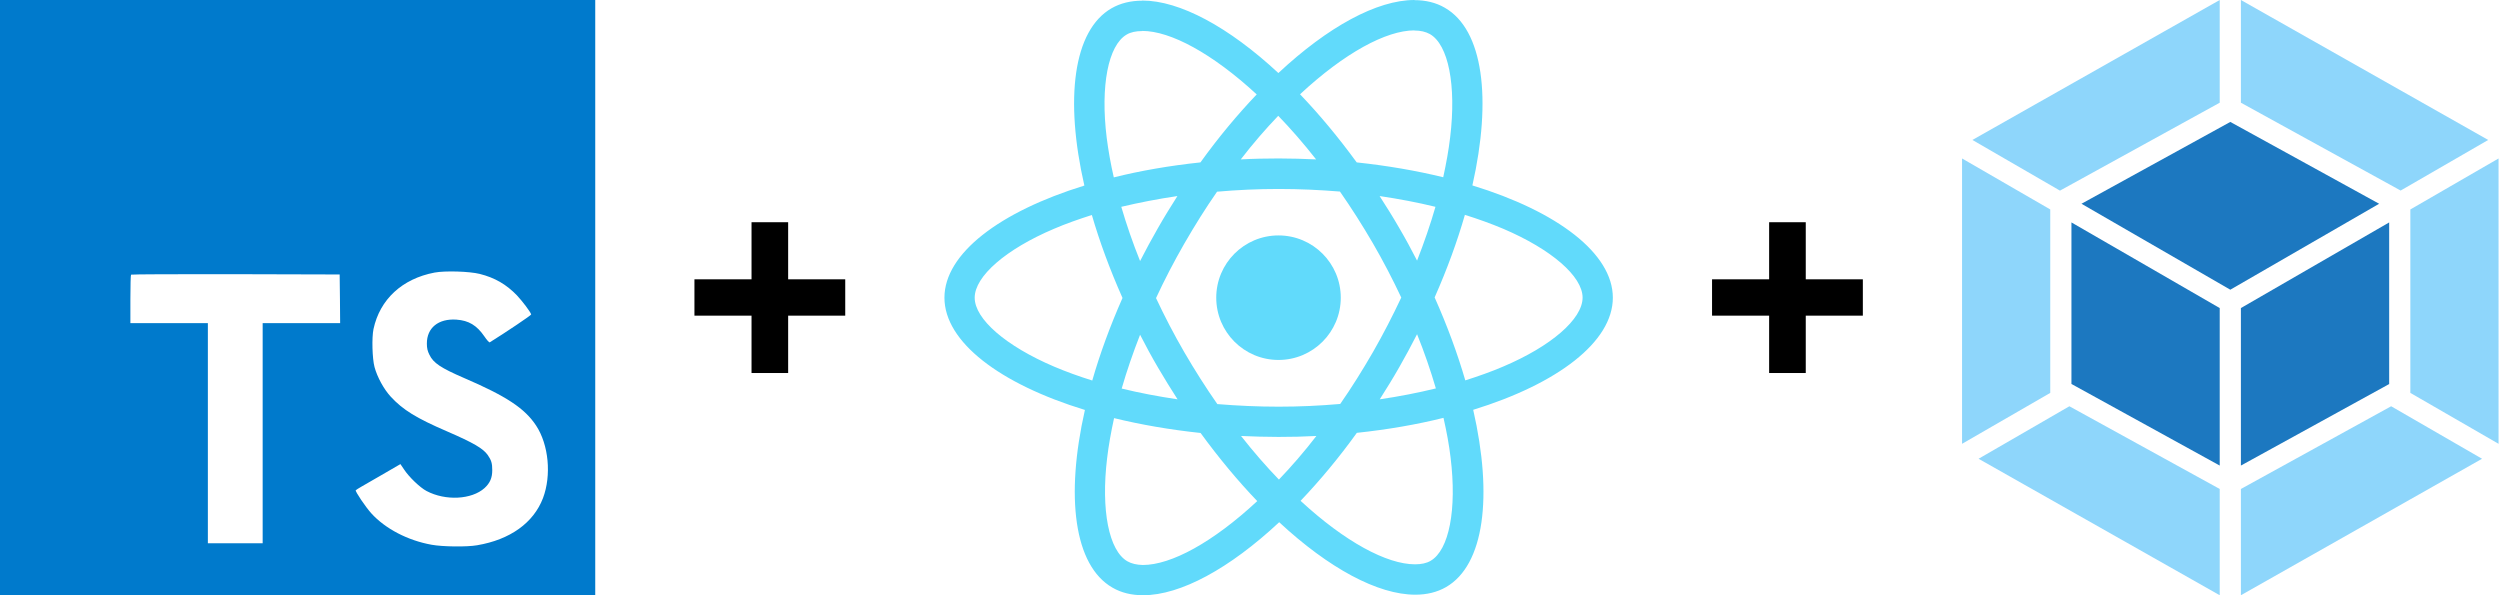 <svg width="588" height="140" viewBox="0 0 588 140" fill="none" xmlns="http://www.w3.org/2000/svg">
  <path d="M583.776 107.901L527.059 140V115.005L562.398 95.553L583.776 107.901V107.901ZM587.662 104.386V37.269L566.915 49.264V92.41L587.662 104.386V104.386ZM465.36 107.901L522.077 140V115.005L486.719 95.553L465.36 107.901ZM461.474 104.386V37.269L482.22 49.264V92.41L461.474 104.386ZM463.91 32.917L522.077 0V24.158L484.804 44.671L484.507 44.838L463.91 32.917V32.917ZM585.226 32.917L527.059 0V24.158L564.331 44.652L564.629 44.819L585.226 32.917Z" fill="#8ED6FB"/>
  <path d="M522.077 109.501L487.203 90.308V52.314L522.077 72.455V109.501ZM527.059 109.501L561.933 90.327V52.314L527.059 72.455V109.501ZM489.563 47.925L524.568 28.677L559.573 47.925L524.568 68.14L489.563 47.925V47.925Z" fill="#1C78C0"/>
  <path d="M402.674 74.241V65.694H416.101V52.267H424.714V65.694H438.141V74.241H424.714V87.733H416.101V74.241H402.674Z" fill="black"/>
  <path d="M379.341 70.016C379.341 59.602 366.299 49.732 346.304 43.612C350.918 23.232 348.867 7.018 339.831 1.827C337.748 0.609 335.312 0.032 332.653 0.032V7.178C334.127 7.178 335.313 7.466 336.306 8.011C340.664 10.51 342.554 20.027 341.08 32.268C340.728 35.28 340.151 38.453 339.446 41.689C333.166 40.151 326.308 38.965 319.098 38.196C314.772 32.268 310.286 26.885 305.768 22.174C316.214 12.465 326.02 7.146 332.685 7.146V0C323.873 0 312.337 6.281 300.673 17.176C289.009 6.345 277.473 0.128 268.661 0.128V7.274C275.294 7.274 285.132 12.561 295.578 22.206C291.092 26.917 286.606 32.268 282.344 38.196C275.102 38.965 268.245 40.151 261.964 41.721C261.227 38.517 260.682 35.409 260.298 32.428C258.792 20.188 260.65 10.671 264.976 8.139C265.937 7.562 267.187 7.306 268.661 7.306V0.16C265.969 0.16 263.534 0.737 261.419 1.955C252.415 7.146 250.396 23.328 255.042 43.644C235.111 49.796 222.133 59.634 222.133 70.016C222.133 80.43 235.175 90.3 255.171 96.42C250.556 116.8 252.607 133.014 261.643 138.206C263.726 139.423 266.162 140 268.853 140C277.665 140 289.201 133.719 300.865 122.824C312.529 133.655 324.065 139.872 332.877 139.872C335.569 139.872 338.004 139.295 340.119 138.077C349.123 132.886 351.142 116.704 346.496 96.388C366.363 90.268 379.341 80.398 379.341 70.016ZM337.62 48.643C336.434 52.776 334.96 57.038 333.294 61.3C331.98 58.736 330.602 56.173 329.096 53.609C327.622 51.046 326.052 48.547 324.482 46.111C329.032 46.784 333.422 47.617 337.62 48.643ZM322.944 82.769C320.444 87.095 317.881 91.197 315.221 95.01C310.446 95.427 305.608 95.651 300.737 95.651C295.898 95.651 291.06 95.427 286.317 95.042C283.658 91.229 281.062 87.159 278.563 82.866C276.127 78.668 273.916 74.406 271.898 70.112C273.884 65.818 276.127 61.524 278.531 57.327C281.03 53.001 283.594 48.899 286.253 45.086C291.028 44.669 295.866 44.445 300.737 44.445C305.576 44.445 310.414 44.669 315.157 45.054C317.817 48.867 320.412 52.937 322.912 57.23C325.347 61.428 327.558 65.69 329.577 69.984C327.558 74.278 325.347 78.572 322.944 82.769ZM333.294 78.604C335.024 82.898 336.498 87.192 337.716 91.357C333.518 92.383 329.096 93.248 324.514 93.921C326.084 91.453 327.654 88.922 329.128 86.326C330.602 83.763 331.98 81.167 333.294 78.604ZM300.801 112.795C297.821 109.718 294.841 106.29 291.893 102.541C294.777 102.669 297.725 102.765 300.705 102.765C303.717 102.765 306.697 102.701 309.613 102.541C306.729 106.29 303.749 109.718 300.801 112.795ZM276.96 93.921C272.41 93.248 268.02 92.415 263.822 91.389C265.008 87.256 266.482 82.994 268.148 78.732C269.462 81.296 270.84 83.859 272.346 86.422C273.852 88.986 275.39 91.486 276.96 93.921ZM300.641 27.237C303.621 30.314 306.601 33.742 309.549 37.491C306.665 37.363 303.717 37.267 300.737 37.267C297.725 37.267 294.745 37.331 291.829 37.491C294.713 33.742 297.693 30.314 300.641 27.237ZM276.928 46.111C275.358 48.579 273.788 51.11 272.314 53.706C270.84 56.269 269.462 58.833 268.148 61.396C266.418 57.102 264.944 52.808 263.726 48.643C267.924 47.649 272.346 46.784 276.928 46.111ZM247.929 86.23C236.585 81.392 229.247 75.047 229.247 70.016C229.247 64.985 236.585 58.608 247.929 53.802C250.684 52.616 253.697 51.559 256.805 50.565C258.631 56.846 261.035 63.383 264.015 70.08C261.067 76.745 258.695 83.25 256.901 89.499C253.729 88.505 250.717 87.416 247.929 86.23ZM265.168 132.021C260.81 129.522 258.92 120.005 260.394 107.764C260.746 104.752 261.323 101.579 262.028 98.343C268.309 99.881 275.166 101.067 282.376 101.836C286.702 107.764 291.188 113.147 295.706 117.858C285.26 127.567 275.454 132.886 268.789 132.886C267.347 132.854 266.13 132.566 265.168 132.021ZM341.177 107.604C342.683 119.844 340.824 129.361 336.498 131.893C335.537 132.47 334.287 132.726 332.813 132.726C326.18 132.726 316.342 127.439 305.896 117.794C310.382 113.083 314.868 107.732 319.13 101.804C326.372 101.035 333.23 99.849 339.51 98.279C340.247 101.515 340.824 104.623 341.177 107.604ZM353.513 86.23C350.758 87.416 347.746 88.473 344.637 89.467C342.811 83.186 340.407 76.649 337.427 69.952C340.375 63.287 342.747 56.782 344.541 50.533C347.714 51.527 350.726 52.616 353.546 53.802C364.889 58.64 372.227 64.985 372.227 70.016C372.195 75.047 364.857 81.424 353.513 86.23Z" fill="#61DAFB"/>
  <path d="M300.705 84.66C308.793 84.66 315.349 78.104 315.349 70.016C315.349 61.928 308.793 55.372 300.705 55.372C292.617 55.372 286.061 61.928 286.061 70.016C286.061 78.104 292.617 84.66 300.705 84.66Z" fill="#61DAFB"/>
  <path d="M163.333 74.241V65.694H176.76V52.267H185.373V65.694H198.8V74.241H185.373V87.733H176.76V74.241H163.333Z" fill="black"/>
  <path d="M0 70V140H70H140V70V-3.12924e-06H70H0V70ZM112.822 64.422C116.378 65.311 119.089 66.889 121.578 69.467C122.867 70.844 124.778 73.356 124.933 73.956C124.978 74.133 118.889 78.222 115.2 80.511C115.067 80.6 114.533 80.022 113.933 79.133C112.133 76.511 110.244 75.378 107.356 75.178C103.111 74.889 100.378 77.111 100.4 80.822C100.4 81.911 100.556 82.556 101 83.444C101.933 85.378 103.667 86.533 109.111 88.889C119.133 93.2 123.422 96.044 126.089 100.089C129.067 104.6 129.733 111.8 127.711 117.156C125.489 122.978 119.978 126.933 112.222 128.244C109.822 128.667 104.133 128.6 101.556 128.133C95.933 127.133 90.6 124.356 87.311 120.711C86.022 119.289 83.511 115.578 83.667 115.311C83.733 115.222 84.311 114.867 84.956 114.489C85.578 114.133 87.933 112.778 90.156 111.489L94.178 109.156L95.022 110.4C96.2 112.2 98.778 114.667 100.333 115.489C104.8 117.844 110.933 117.511 113.956 114.8C115.244 113.622 115.778 112.4 115.778 110.6C115.778 108.978 115.578 108.267 114.733 107.044C113.644 105.489 111.422 104.178 105.111 101.444C97.889 98.333 94.778 96.4 91.933 93.333C90.289 91.556 88.733 88.711 88.089 86.333C87.556 84.356 87.422 79.4 87.844 77.4C89.333 70.422 94.6 65.556 102.2 64.111C104.667 63.644 110.4 63.822 112.822 64.422ZM79.956 70.267L80 76H70.889H61.778V101.889V127.778H55.333H48.889V101.889V76H39.778H30.667V70.378C30.667 67.267 30.733 64.667 30.822 64.6C30.889 64.511 41.978 64.467 55.422 64.489L79.889 64.556L79.956 70.267Z" fill="#007ACC"/>
</svg>
